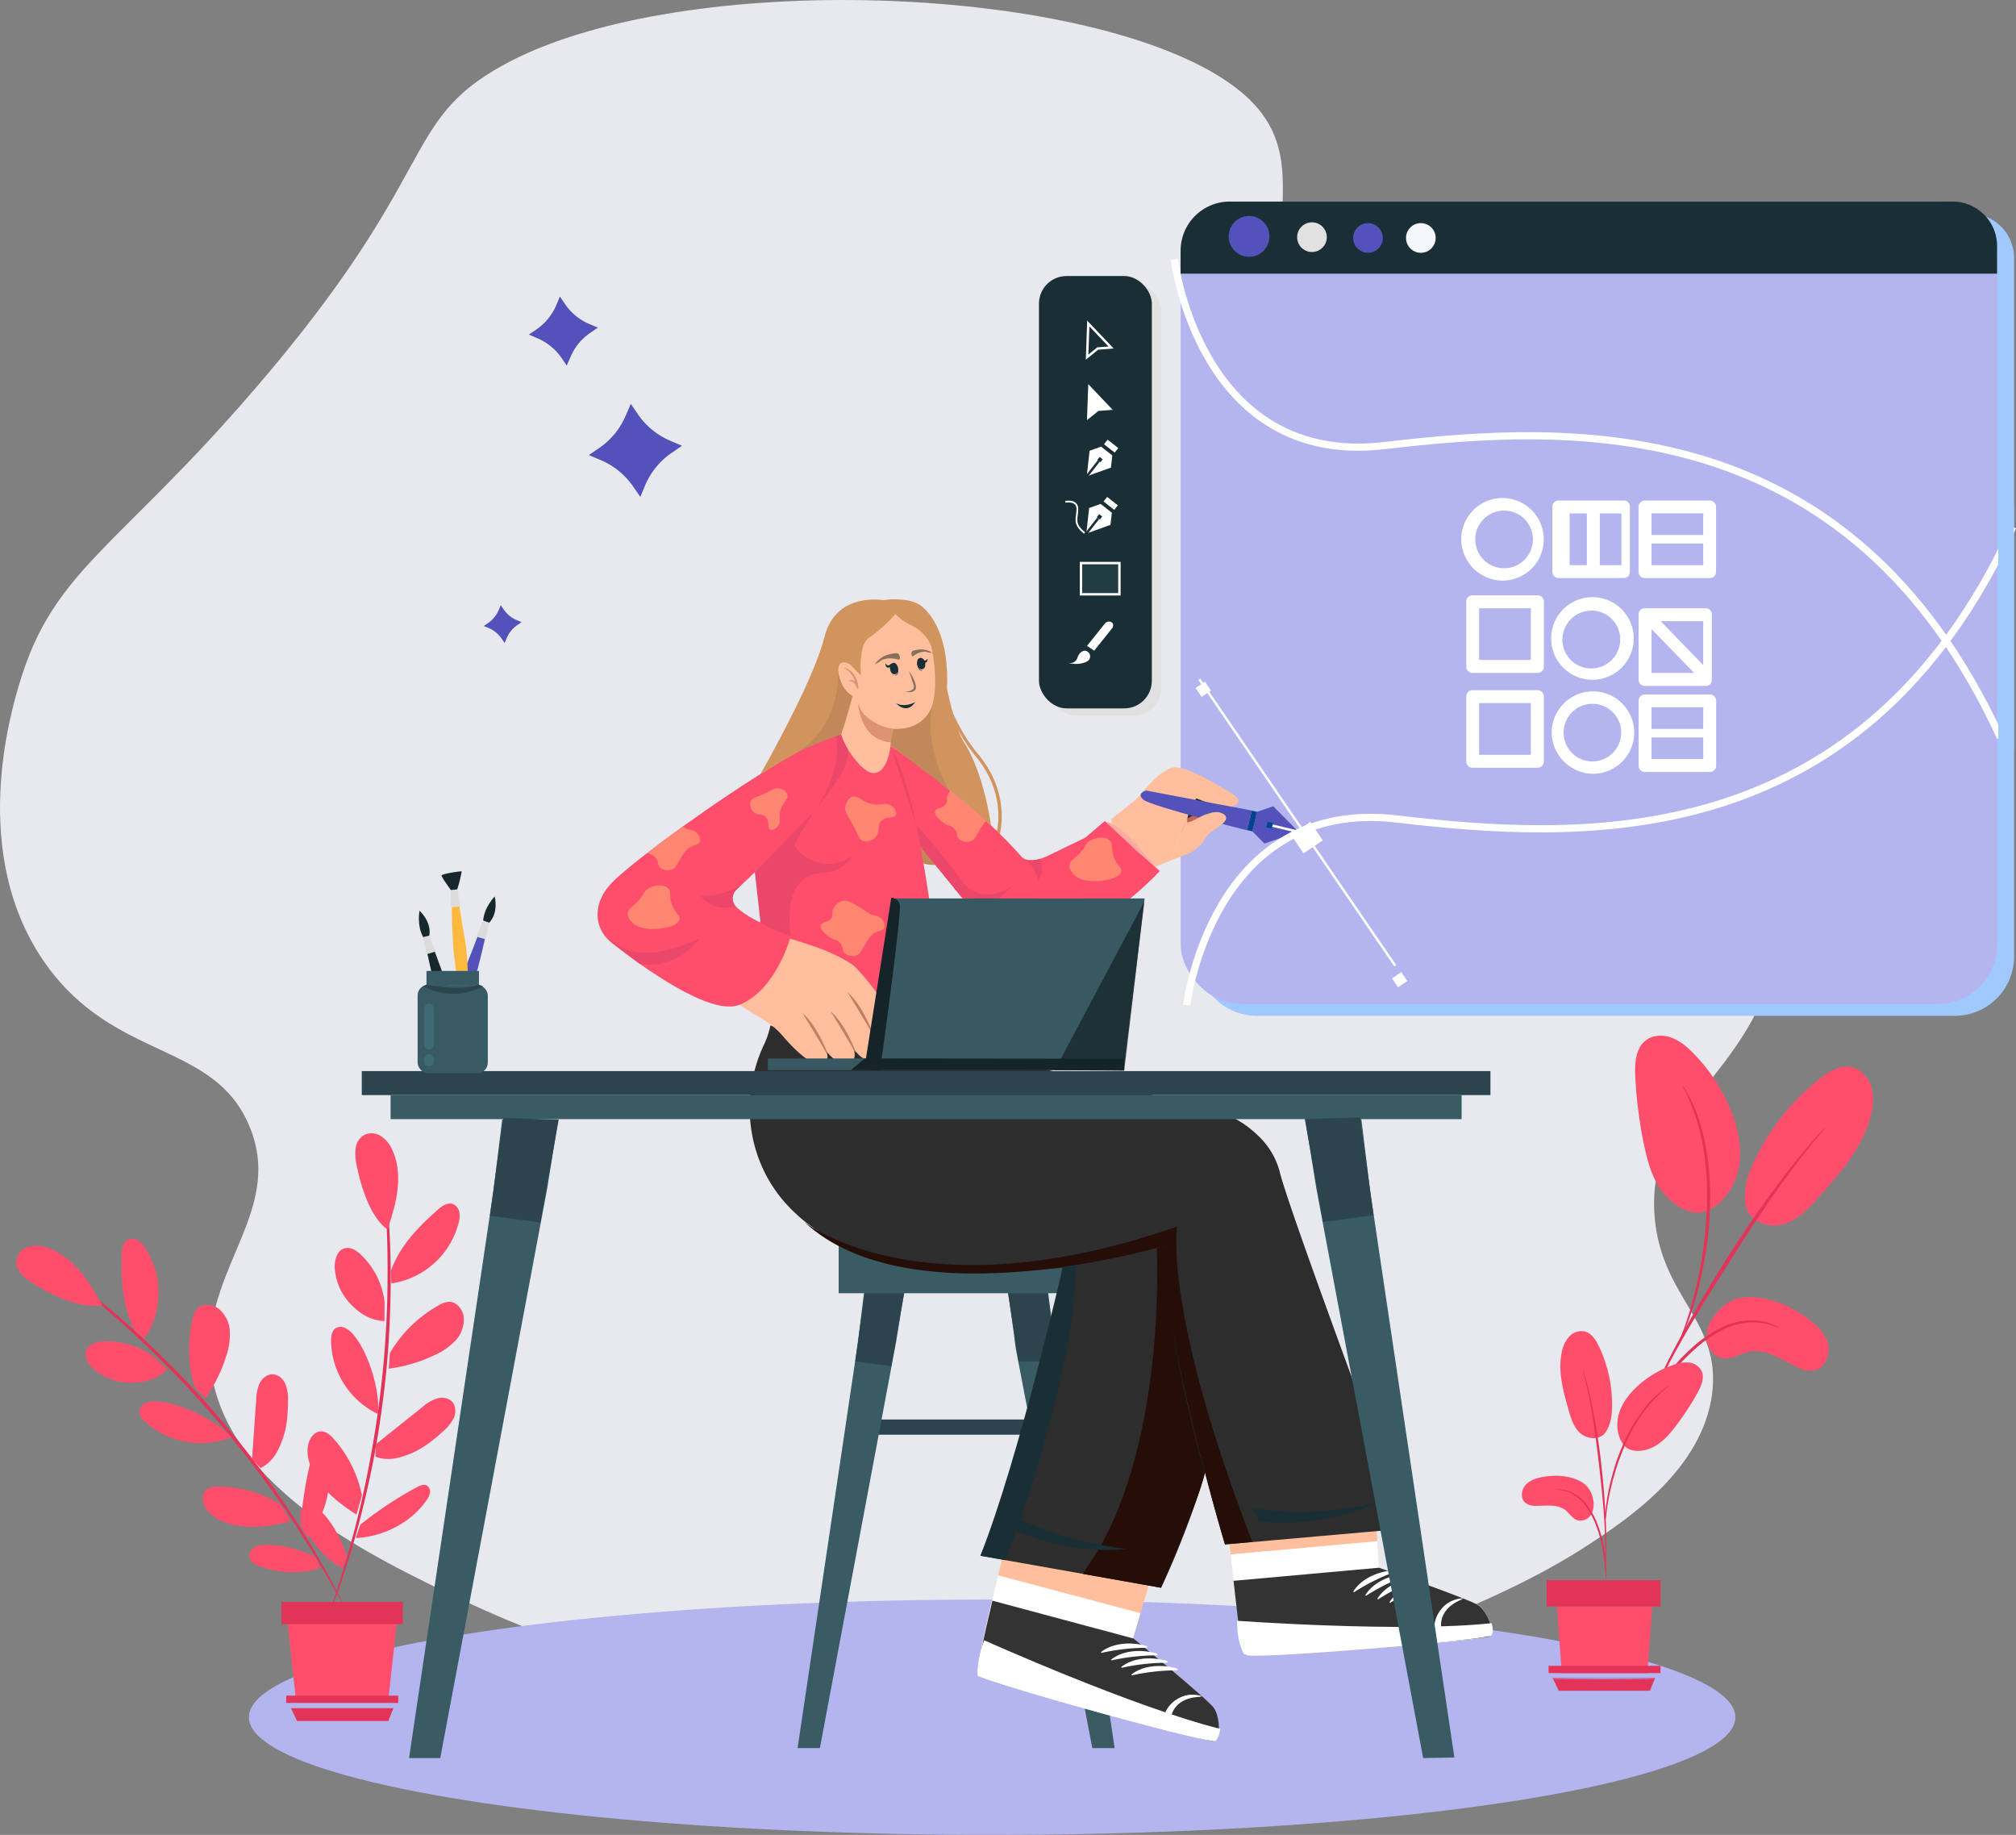 <svg id="Layer_1" data-name="Layer 1" xmlns="http://www.w3.org/2000/svg" viewBox="0 0 839.51 763.92"><rect x="0" y="0" width="839.51" height="763.92" fill="#808080" stroke="none"/><defs><style>.cls-1{fill:#e8e8ef;}.cls-2{fill:#2b444e;}.cls-3{fill:#e1e1e1;}.cls-4{fill:#9fc9ff;}.cls-5{fill:#16282d;}.cls-6{fill:#dcdcdc;}.cls-7{fill:#e23359;}.cls-8{fill:#ff4e6c;}.cls-9{fill:#b4b4ef;}.cls-10,.cls-22,.cls-23,.cls-39{fill:none;}.cls-10,.cls-23,.cls-24,.cls-39{stroke:#fff;}.cls-10,.cls-22,.cls-23,.cls-24,.cls-39{stroke-miterlimit:10;}.cls-11{fill:#fff;}.cls-12{fill:#1a2e36;}.cls-13{fill:#5252ba;}.cls-14{fill:#f4f8fc;}.cls-15{fill:#c26358;}.cls-16{fill:#1a2e35;}.cls-17{fill:#ffbf9d;}.cls-18{fill:#ffaba1;}.cls-19{fill:#00448e;}.cls-19,.cls-37{isolation:isolate;}.cls-20{fill:#203391;}.cls-21{fill:#fa7166;}.cls-22{stroke:#1a2e36;}.cls-23{stroke-width:0.75px;}.cls-24{fill:#223c44;}.cls-25{fill:#385b64;}.cls-26{fill:#333;}.cls-27{fill:#d1945d;}.cls-28{fill:#c18859;}.cls-29{fill:#2d2d2d;}.cls-30{fill:#260e08;}.cls-31{fill:#ea476a;}.cls-32{fill:#dd9373;}.cls-33{fill:#89705d;}.cls-34{fill:#c17e67;}.cls-35{fill:#385962;}.cls-36,.cls-37{fill:#152428;}.cls-37{opacity:0.74;}.cls-38{fill:#91b3fa;}.cls-39{stroke-width:3px;}.cls-40{fill:#ffb93e;}.cls-41{fill:#375a64;}.cls-42{fill:#3d6a75;}.cls-43{fill:#ff8772;}</style></defs><title>illusztraciologouj2</title><path class="cls-1" d="M662.32,642.56c16.5-10.88,46.5-31.23,50.61-62.16,4-30.5-21.23-40-23.93-74.07-3.62-45.94,40-57.24,51.53-110.69,11.61-54-20.15-102-30.36-117.5-32-48.44-64.12-47.6-131.57-98.76C491.72,113.45,570.05,68.7,506,30.74S280.32-11.81,209.71,27c-43.51,23.89-25.45,44.29-104,135.38C48.65,228.58,22.32,237.26,8.22,284.1c-3.64,12.1-21.64,71.83,11,117.5,28.77,40.21,69.9,31.89,84.64,67.26,15.46,36.92-22.88,61.59-15.6,103.88,8.08,47,65.33,74.93,104.89,93.66C376.45,753.17,581.77,695.68,662.32,642.56Z" transform="translate(0.01 0.01)"/><rect class="cls-2" x="354.15" y="590.97" width="86" height="6.33"/><rect class="cls-3" x="436.65" y="117.92" width="47" height="180" rx="11.49"/><path class="cls-4" d="M820.13,88.9h-301a20.46,20.46,0,0,0-20.47,20.47V398.2a24.7,24.7,0,0,0,24.7,24.7H814a24.7,24.7,0,0,0,24.7-24.7h0V107.45A18.51,18.51,0,0,0,820.19,88.9Z" transform="translate(0.01 0.01)"/><path class="cls-5" d="M176.38,390.34s2.51,10.23,4.63,20.94S192.38,444,193.26,444.2s-3.89-23.7-7.23-33.93-7.39-20.37-7.39-20.37Z" transform="translate(0.01 0.01)"/><polygon class="cls-6" points="176.22 390.15 177.62 397.28 181.38 396.15 178.79 389.48 176.22 390.15"/><path class="cls-5" d="M176.21,390.14c-2.71-4.83-1.53-11-1.53-11s5.07,4.43,4.11,10.33Z" transform="translate(0.01 0.01)"/><path class="cls-7" d="M17.47,523.56A10.62,10.62,0,0,0,19,524.84l4.43,3.43c1.95,1.47,4.31,3.27,7,5.46s5.81,4.57,9.1,7.42c6.69,5.54,14.41,12.44,22.71,20.38s17,17.1,25.75,27.08,16.47,20,23.26,29.25,12.48,17.93,17,25.33c2.37,3.65,4.31,7.07,6.09,10s3.26,5.54,4.44,7.67l2.79,4.86a9.86,9.86,0,0,0,1.06,1.65,11.54,11.54,0,0,0-.81-1.79l-2.55-5c-1.06-2.07-2.5-4.81-4.23-7.8s-3.6-6.47-5.92-10.17c-4.46-7.48-10.16-16.17-16.83-25.56S97.7,597.69,89,587.62s-17.6-19.1-25.92-27.09-16.19-14.75-23-20.21c-3.33-2.8-6.5-5.15-9.24-7.27s-5.14-3.87-7.14-5.27l-4.6-3.22A11.2,11.2,0,0,0,17.47,523.56Z" transform="translate(0.01 0.01)"/><path class="cls-7" d="M158.91,480.08a9.54,9.54,0,0,0,.07,2c.12,1.42.28,3.27.48,5.58s.51,5.39.71,8.84.58,7.36.72,11.71c.46,8.68.62,19,.41,30.52s-1,24.1-2.45,37.28-3.53,25.66-5.74,36.93-4.72,21.33-7.06,29.7c-1.08,4.21-2.28,8-3.25,11.27s-1.87,6.16-2.63,8.47-1.26,4-1.68,5.34a9.67,9.67,0,0,0-.5,1.9,10.6,10.6,0,0,0,.77-1.8l1.94-5.26c.85-2.29,1.84-5.1,2.87-8.41s2.31-7,3.46-11.23c2.47-8.36,5-18.43,7.38-29.71s4.37-23.81,5.87-37,2.12-25.89,2.35-37.42-.13-21.9-.73-30.6c-.2-4.35-.62-8.27-.92-11.72s-.64-6.41-1-8.83-.56-4.14-.75-5.56A9.59,9.59,0,0,0,158.91,480.08Z" transform="translate(0.01 0.01)"/><path class="cls-8" d="M63.87,564.67a32.56,32.56,0,0,0-21.07-6.16c-2.55.16-5.41.85-6.64,3.08-1.64,3,.64,6.63,3.28,8.77a23.92,23.92,0,0,0,15.91,5.3c5.7-.23,10.18-1.6,14.31-5.54" transform="translate(0.01 0.01)"/><path class="cls-8" d="M93.17,595.33c-6.79-5.67-19.39-11.65-28.24-11.88a10.53,10.53,0,0,0-4.13.53,4.3,4.3,0,0,0-2.72,3c-.38,2,1.09,3.79,2.57,5.14a34.49,34.49,0,0,0,35.75,6.22" transform="translate(0.01 0.01)"/><path class="cls-8" d="M116.64,626.16a50,50,0,0,0-25.19-7.31c-2.07,0-4.37.15-5.82,1.63-2.2,2.25-1.16,6.15.88,8.55,4.19,4.94,11.2,6.31,17.67,6.64,7,.36,16.81-2.4,16.81-2.4" transform="translate(0.01 0.01)"/><path class="cls-8" d="M131.13,648c-6.45-2.9-13.4-5-20.47-4.87a10,10,0,0,0-4.48.89,4.25,4.25,0,0,0-2.44,3.63c.05,2.47,2.73,4,5.09,4.71,8.15,2.58,16.43,3,24.57.4" transform="translate(0.01 0.01)"/><path class="cls-8" d="M125.19,635a155.18,155.18,0,0,1,4.5-28c.37-1.43,1-3.07,2.37-3.51a3,3,0,0,1,3,1.13,7.69,7.69,0,0,1,1.3,3.14c2.52,11.07-1.07,23.68-8.43,32.33" transform="translate(0.01 0.01)"/><path class="cls-8" d="M104.94,607.45q.86-12.26,1.73-24.53a18.7,18.7,0,0,1,1.35-6.85c1-2.11,3-3.9,5.39-3.91s4.38,1.77,5.37,3.89a16.57,16.57,0,0,1,1.13,6.86c0,5.56-.38,11.21-2.3,16.42s-4.12,9.3-9.08,11.82" transform="translate(0.01 0.01)"/><path class="cls-8" d="M81,577.38a54.39,54.39,0,0,1-.82-28.31,9,9,0,0,1,2-4.31c2.2-2.3,6.17-1.92,8.74,0A12.88,12.88,0,0,1,95.68,554a27.32,27.32,0,0,1-1.5,10.57,62.81,62.81,0,0,1-8.74,17.67" transform="translate(0.01 0.01)"/><path class="cls-8" d="M56.14,554c-5.14-9.87-5.77-20.67-5.5-31.8.06-2.34.5-5.1,2.6-6.15a4.45,4.45,0,0,1,4.27.39,10.72,10.72,0,0,1,3.05,3.24,34.06,34.06,0,0,1-.44,37.6" transform="translate(0.01 0.01)"/><path class="cls-8" d="M42.54,543.26c-2.83-4.94-5.68-9.91-9.39-14.23s-8.35-8-13.79-9.69a13.22,13.22,0,0,0-7.24-.41A7.18,7.18,0,0,0,7,523.7a7.56,7.56,0,0,0,1.59,6.37,19,19,0,0,0,5.21,4.31C23,540.14,35,545.16,42.54,543.26" transform="translate(0.01 0.01)"/><path class="cls-8" d="M160.14,542.06a32.47,32.47,0,0,0-9.75-19.61c-1.84-1.77-4.29-3.41-6.77-2.8-3.3.81-4.44,5-4.23,8.36a24,24,0,0,0,6.93,15.24c4,4,8.08,6.4,13.78,6.76" transform="translate(0.01 0.01)"/><path class="cls-8" d="M157.47,584.39c-.43-8.84-4.58-22.16-10.41-28.81a10.46,10.46,0,0,0-3.2-2.68,4.23,4.23,0,0,0-4,0c-1.7,1.06-2,3.37-2,5.37a34.48,34.48,0,0,0,19.66,30.5" transform="translate(0.01 0.01)"/><path class="cls-8" d="M150.71,622.54A50,50,0,0,0,139,599.07c-1.38-1.55-3.07-3.11-5.15-3.17-3.14-.1-5.3,3.31-5.69,6.43-.79,6.43,3,12.52,7.1,17.5,4.47,5.36,13.16,10.73,13.16,10.73" transform="translate(0.01 0.01)"/><path class="cls-8" d="M144.45,648c-2.23-6.71-5.4-13.24-10.29-18.35a10,10,0,0,0-3.69-2.69,4.22,4.22,0,0,0-4.32.67c-1.79,1.71-1.07,4.69,0,6.93,3.63,7.74,8.92,14.14,16.36,18.33" transform="translate(0.01 0.01)"/><path class="cls-8" d="M150,634.79a153.63,153.63,0,0,1,23.63-15.66c1.3-.7,2.9-1.38,4.18-.64a3,3,0,0,1,1.23,3,7.7,7.7,0,0,1-1.43,3.08c-6.43,9.36-18.14,15.27-29.48,15.73" transform="translate(0.01 0.01)"/><path class="cls-8" d="M156.51,601.27l19.22-15.36a18.92,18.92,0,0,1,6-3.65c2.23-.69,4.93-.41,6.52,1.31s1.67,4.43.79,6.59a16.46,16.46,0,0,1-4.28,5.48c-4.05,3.8-8.5,7.31-13.63,9.44s-9.63,3.27-14.84,1.34" transform="translate(0.01 0.01)"/><path class="cls-8" d="M162.38,563.23a54.29,54.29,0,0,1,20.25-19.78,9.15,9.15,0,0,1,4.5-1.48c3.19.06,5.59,3.24,6,6.4a12.88,12.88,0,0,1-3.54,9.8,27.23,27.23,0,0,1-8.79,6.06,62.56,62.56,0,0,1-18.92,5.56" transform="translate(0.01 0.01)"/><path class="cls-8" d="M162.73,529.16c3.77-10.47,11.29-18.25,19.65-25.6,1.76-1.55,4.09-3.09,6.28-2.27a4.53,4.53,0,0,1,2.61,3.42,10.41,10.41,0,0,1-.31,4.44,34.06,34.06,0,0,1-28,25.16" transform="translate(0.01 0.01)"/><path class="cls-8" d="M161.42,511.87c1.72-5.43,3.44-10.9,4.1-16.55s.23-11.57-2.23-16.71a13.15,13.15,0,0,0-4.6-5.6,7.2,7.2,0,0,0-7-.54,7.53,7.53,0,0,0-3.6,5.49,19.21,19.21,0,0,0,.36,6.76c2,10.64,6.47,22.91,13,27.15" transform="translate(0.01 0.01)"/><path class="cls-8" d="M727.74,540c8.78-.2,17.27,3.35,24.43,8.43,3.85,2.73,7.6,6.11,8.92,10.63s-.84,10.33-5.43,11.44c-2.73.66-5.56-.42-8.07-1.68-6.06-3-12.3-7.41-19-6.11-3.8.74-7.34,3.32-11.16,2.73s-6.48-4.28-6.77-8.06,1.43-7.47,3.84-10.38A16.8,16.8,0,0,1,727.74,540Z" transform="translate(0.01 0.01)"/><path class="cls-8" d="M726.78,501.17c1.31,8.21,10.63,10.25,16.32,8.39s10-6.48,14-10.93c9.15-10.15,18.61-20.87,21.94-34.12,1-4,1.4-8.21.17-12.11s-4.34-7.37-8.35-8.16c-4.74-.94-9.36,1.9-13.16,4.9A96,96,0,0,0,731.13,482c-2.93,6-5.28,12.56-4.31,19.13" transform="translate(0.01 0.01)"/><path class="cls-8" d="M710.72,504.22c7.35-3.26,12.16-10.89,13.46-18.82s-.51-16.11-3.57-23.54a73.06,73.06,0,0,0-15.5-23.41c-2.61-2.64-5.5-5.13-9-6.43s-7.64-1.23-10.63,1c-4.41,3.26-4.8,9.62-4.53,15.1a185,185,0,0,0,3.69,28.72c1.6,7.61,3.85,15.44,9.16,21.12s12.24,8.68,17.9,5.84" transform="translate(0.01 0.01)"/><path class="cls-7" d="M681.48,593.45a14.54,14.54,0,0,0,1.75-2.59l4.44-7.24a121.87,121.87,0,0,1,7.13-10.31,95.36,95.36,0,0,1,10.46-11.18,53.75,53.75,0,0,1,12.51-8.68,27.8,27.8,0,0,1,11.93-2.92,26.42,26.42,0,0,1,8.23,1.25,15.1,15.1,0,0,0,3,1,14.74,14.74,0,0,0-2.8-1.42,24.19,24.19,0,0,0-8.4-1.69,27.9,27.9,0,0,0-12.41,2.78,52.92,52.92,0,0,0-12.87,8.75,89.58,89.58,0,0,0-10.53,11.41,103.26,103.26,0,0,0-7,10.56c-1.81,3.11-3.17,5.68-4.1,7.46A15.49,15.49,0,0,0,681.48,593.45Z" transform="translate(0.01 0.01)"/><path class="cls-7" d="M684.85,587.85a6.71,6.71,0,0,0,.71-1.25l1.79-3.7c1.55-3.21,3.81-7.85,6.77-13.5,5.86-11.31,12.86-23.16,23.23-39.62,9.76-15.47,21.45-33.31,30-44.43,1.92-2.55,3.7-4.81,5.3-6.78s2.93-3.69,4.1-5l2.61-3.17a5.62,5.62,0,0,0,.84-1.16,5.91,5.91,0,0,0-1,1l-2.8,3c-1.22,1.3-2.64,3-4.27,4.91s-3.5,4.15-5.46,6.67A462.85,462.85,0,0,0,718,525.64c-10.39,16.49-19,31.93-24.64,43.38-2.87,5.71-5,10.42-6.43,13.7l-1.57,3.73A6.41,6.41,0,0,0,684.85,587.85Z" transform="translate(0.01 0.01)"/><path class="cls-7" d="M699.83,557.3a28.75,28.75,0,0,0,1.85-3.88,115.91,115.91,0,0,0,3.91-11,155.19,155.19,0,0,0,4-16.89A140.22,140.22,0,0,0,712,504.4c.82-15.1-1.37-28.84-4.52-38.23a53.45,53.45,0,0,0-2.41-6.23c-.4-.9-.72-1.76-1.11-2.51l-1.13-2a25.43,25.43,0,0,0-2.24-3.66c-.3.16,3.11,5.31,6,14.68s4.91,22.93,4.1,37.91a159.2,159.2,0,0,1-2.29,21c-1.06,6.41-2.46,12.1-3.73,16.85s-2.58,8.5-3.5,11.09A26.84,26.84,0,0,0,699.83,557.3Z" transform="translate(0.01 0.01)"/><rect class="cls-9" x="491.65" y="83.92" width="340" height="334" rx="24.7"/><line class="cls-10" x1="499.42" y1="282.81" x2="581.03" y2="402.09"/><rect class="cls-11" x="497.7" y="281.05" width="4.68" height="4.5" transform="matrix(0.83, -0.56, 0.56, 0.83, -72.62, 331.86)"/><rect class="cls-11" x="579.66" y="400.99" width="4.68" height="4.5" transform="matrix(0.83, -0.56, 0.56, 0.83, -126.03, 399.1)"/><rect class="cls-11" x="538.47" y="339.93" width="9.65" height="9.28" transform="matrix(0.83, -0.56, 0.56, 0.83, -99.66, 366.99)"/><path class="cls-12" d="M512.11,83.91h301a18.51,18.51,0,0,1,18.51,18.51h0v11.49h-340v-9.53a20.46,20.46,0,0,1,20.47-20.47Z" transform="translate(0.01 0.01)"/><circle class="cls-13" cx="520.15" cy="98.42" r="8.5"/><circle class="cls-3" cx="546.34" cy="98.74" r="6.18"/><circle class="cls-14" cx="591.67" cy="99.07" r="6.18"/><circle class="cls-13" cx="569.67" cy="99.07" r="6.18"/><path class="cls-15" d="M475.56,340.63s17-3.59,17.94-3.47.78,1.39.72,2.39a8.55,8.55,0,0,1-.66,1.7c-1.15,2.62-3.09,7.3.43,8.15,4.63,1.11,9-9.39,9.43-11.14a5.6,5.6,0,0,0-.27-2.37c-.77-2.77-2.93-6.75-6.3-7.63-4.62-1.21-9.77-.3-14.3.18Z" transform="translate(0.01 0.01)"/><path class="cls-16" d="M475.56,340.63s17-3.59,17.94-3.47.78,1.39.72,2.39a8.55,8.55,0,0,1-.66,1.7c3.42-1.89,7.19-4,9.59-5.36-.77-2.77-2.93-6.75-6.3-7.63-4.62-1.21-9.77-.3-14.3.18Z" transform="translate(0.01 0.01)"/><path class="cls-17" d="M472.56,364.5c.87-.53,9-3.85,15.14-6.35,1.42-4.92,5.39-14.38,6.43-16.89.68-3,3.84-9,4.12-8.88.52.22,2.36,1,4.66,1.75,3,1,6.9,2,9.61,1.66a3.45,3.45,0,0,0,3.07-1.87c.87-2.05-3.54-4.13-8.54-7.06-6.81-4-15.4-8.53-19.4-7.11-5.92,2.09-11.46,9.77-13.37,11.86s-11.34,9.2-11.34,9.2C461,356,471.39,365.2,472.56,364.5Z" transform="translate(0.01 0.01)"/><path class="cls-18" d="M393.72,363.87c8.17,7.06,40.56,27.9,50.23,24.4,15.18-5.48,29.45-17.49,37.44-23.84,2.54-2-17.74-26.05-22.17-21.61C453.5,348.55,441,358,437.14,359.67c-2.66,1.16-23.8-4.47-38.52-8.28C386.32,348.21,383.32,354.93,393.72,363.87Z" transform="translate(0.01 0.01)"/><path class="cls-8" d="M433.25,357.54s3.7,4.33,12.07-3.17l14.73-12.55,22.7,21.2L446,372.94Z" transform="translate(0.01 0.01)"/><path class="cls-8" d="M416.72,382.08s24.06,24.7,66.22-19.46l-8.08-7Z" transform="translate(0.01 0.01)"/><polygon class="cls-13" points="540.8 346.34 526.52 351.18 521.5 346.09 523.42 337.97 530.22 335.68 540.8 346.34"/><rect class="cls-19" x="517.2" y="340.64" width="8.34" height="2.28" transform="translate(68.3 769.99) rotate(-76.63)"/><rect class="cls-19" x="527.61" y="342.4" width="2.28" height="2.28" transform="translate(72.26 778.53) rotate(-76.63)"/><path class="cls-13" d="M521.32,337.45l-44.09-8.35s-4.26,1.12-1.08,3.83,43.26,12.76,43.26,12.76" transform="translate(0.01 0.01)"/><path class="cls-17" d="M487.7,358.15c2.1-.85,4-1.58,5.26-2a16.12,16.12,0,0,0,9.21-7.61c1.89-3.13,12.22-6.93,6.94-9.83s-14,5.37-15,4.08a2.1,2.1,0,0,1,0-1.48C493.09,343.77,489.12,353.23,487.7,358.15Z" transform="translate(0.01 0.01)"/><path class="cls-17" d="M494.71,339.39c.07-.12.14-.07.1.09-.15.48-.78,2.64-.31,2.84.83.36,5.5-2.49,7.67-3.35.12,0,.19.11.08.15a34.46,34.46,0,0,0-3.16,1.72c-1,.56-3.87,2.48-4.91,2C493.49,342.57,494.45,339.88,494.71,339.39Z" transform="translate(0.01 0.01)"/><line class="cls-10" x1="529.87" y1="343.73" x2="541.38" y2="346.47"/><ellipse class="cls-9" cx="413.15" cy="714.92" rx="309.5" ry="49"/><path class="cls-20" d="M615.93,508.2" transform="translate(0.01 0.01)"/><polygon class="cls-21" points="485.64 638.92 485.64 641.85 485.63 638.92 485.64 638.92"/><rect class="cls-12" x="432.65" y="114.92" width="47" height="180" rx="11.49"/><polygon class="cls-11" points="453.18 159.92 452.64 174.92 457.43 171.07 463.36 170.63 453.18 159.92"/><polygon class="cls-10" points="453.19 134.68 452.69 148.68 457.15 145.09 462.69 144.68 453.19 134.68"/><polygon class="cls-11" points="452.54 198.29 462.63 194.67 463.19 189.61 458.51 185.94 453.73 187.67 452.54 198.29"/><rect class="cls-12" x="457.24" y="190.54" width="1.62" height="1.62" transform="translate(24.54 433.22) rotate(-51.83)"/><line class="cls-22" x1="457.49" y1="192" x2="452.28" y2="198.62"/><rect class="cls-11" x="461.5" y="182.91" width="2.42" height="5.65" transform="translate(30.74 434.73) rotate(-51.83)"/><polygon class="cls-11" points="452.36 222.13 462.44 218.51 463 213.44 458.32 209.78 453.54 211.5 452.36 222.13"/><rect class="cls-12" x="457.05" y="214.37" width="1.62" height="1.62" transform="translate(5.74 442.17) rotate(-51.83)"/><line class="cls-22" x1="457.3" y1="215.83" x2="452.1" y2="222.45"/><rect class="cls-11" x="461.31" y="206.74" width="2.42" height="5.65" transform="translate(11.93 443.69) rotate(-51.83)"/><path class="cls-23" d="M443.64,208.9s5-1,5,3-2,6,3,10" transform="translate(0.01 0.01)"/><rect class="cls-24" x="450.15" y="234.42" width="16" height="13"/><path class="cls-11" d="M452.64,268.9l7.4-9.25a2.27,2.27,0,0,1,2.1-.87,1.64,1.64,0,0,1,1.19.76,1.81,1.81,0,0,1-.22,2l-7.47,9.33-3-2" transform="translate(0.01 0.01)"/><path class="cls-11" d="M451.64,270.9s-2,0-3,3a3.1,3.1,0,0,1-3.88,2l-.12,0s4.33,1.45,8.08-.57a2.36,2.36,0,0,0-1-4.43Z" transform="translate(0.01 0.01)"/><polygon class="cls-25" points="376.44 538.22 373.14 558.78 341.42 727.78 332.14 727.78 357.14 559.78 359.8 538.22 376.44 538.22"/><path class="cls-25" d="M464.14,727.76h-9.28L423.13,562.19c-.44-2.3-.69-5.1-1-7.43l-2.3-16.55h16.64l2.66,20.55Z" transform="translate(0.01 0.01)"/><polygon class="cls-2" points="356.14 566.78 371.14 568.78 376.56 538.22 360.14 537.78 356.14 566.78"/><polygon class="cls-2" points="440.14 566.78 424.14 566.78 419.75 538.22 436.14 537.78 440.14 566.78"/><rect class="cls-25" x="349.24" y="517.3" width="101.84" height="21.1"/><path class="cls-17" d="M619.94,681.37c-3.19,1.38-97.13,9.56-100.91,7.61-1.44-.73-3.43-14.35-5.37-30.86-.41-3.57-.82-7.26-1.22-11-2.6-24.31-4.79-50.17-4.79-50.17l62.83-5.65,3.06,50.32.68,11s37.37,13,41.28,15.54S623.12,680,619.94,681.37Z" transform="translate(0.01 0.01)"/><path class="cls-11" d="M619.94,681.37c-3.19,1.38-97.13,9.56-100.91,7.61-1.75-.9-4.32-20.81-6.59-41.86l61.1-5.5.68,11s37.37,13,41.28,15.54S623.12,680,619.94,681.37Z" transform="translate(0.01 0.01)"/><path class="cls-26" d="M619.94,681.37c-3.19,1.38-98,8.34-101.8,6.39-1.44-.73-2.54-13.13-4.48-29.64l60.56-5.45s37.37,13,41.28,15.54S623.12,680,619.94,681.37Z" transform="translate(0.01 0.01)"/><path class="cls-16" d="M618.26,677.73c-15.78,1-79.34,6.44-94.86,8.61-.13,0-.12.11,0,.1,15.66-.63,79.17-6.61,94.88-8.45C618.62,678,618.6,677.71,618.26,677.73Z" transform="translate(0.01 0.01)"/><path class="cls-11" d="M609.17,665.36a12.67,12.67,0,0,0-9.09,4.66,12.36,12.36,0,0,0-2.79,8.72c0,.09.19.08.19,0a14.71,14.71,0,0,1,11.7-13.17.11.11,0,0,0,0-.21Z" transform="translate(0.01 0.01)"/><path class="cls-11" d="M580.46,653.7c-6.31.46-13.42,3.32-16.89,8.82-.13.21.17.4.35.29a88,88,0,0,1,16.72-8.36.41.41,0,0,0,.16-.54A.39.39,0,0,0,580.46,653.7Z" transform="translate(0.01 0.01)"/><path class="cls-11" d="M585.49,655.18c-6.31.46-13.42,3.32-16.89,8.81-.13.22.17.41.35.29a87.86,87.86,0,0,1,16.72-8.34.39.39,0,0,0-.18-.76Z" transform="translate(0.01 0.01)"/><path class="cls-11" d="M590.52,656.65c-6.31.46-13.42,3.32-16.89,8.82-.13.21.17.4.35.29a86.87,86.87,0,0,1,16.72-8.31.41.41,0,1,0-.18-.8Z" transform="translate(0.01 0.01)"/><path class="cls-11" d="M595.56,658.12c-6.32.46-13.43,3.32-16.9,8.82-.13.21.17.4.35.29a87.86,87.86,0,0,1,16.72-8.34.41.41,0,0,0,.22-.52A.39.39,0,0,0,595.56,658.12Z" transform="translate(0.01 0.01)"/><path class="cls-17" d="M504.88,724.83c-3.47.21-94.53-24.28-97.42-27.4-1.1-1.18,1.7-14.66,5.53-30.84.83-3.49,1.71-7.09,2.62-10.75,5.88-23.73,12.68-48.78,12.68-48.78l61,16.2-14.36,48.33-3.14,10.62s30.68,25,33.47,28.74S508.32,724.62,504.88,724.83Z" transform="translate(0.01 0.01)"/><path class="cls-11" d="M504.88,724.83c-3.47.21-94.53-24.28-97.42-27.4-1.33-1.45,3.07-21,8.15-41.59l59.28,15.75-3.14,10.62s30.68,25,33.47,28.74S508.32,724.62,504.88,724.83Z" transform="translate(0.01 0.01)"/><path class="cls-27" d="M368.08,249.9s-20-3.81-24.74,15.22-26.65,57.1-26.65,57.1l23.79-19" transform="translate(0.01 0.01)"/><path class="cls-27" d="M365.23,250.85s12.37-3.81,19,1.9,12.66,19.48,9.18,43.05" transform="translate(0.01 0.01)"/><path class="cls-27" d="M387,264.72s4.83,30.85,20.06,48.94,8.68,35.8,8.68,35.8l-1.15-1.16s5.79-16.56-8.48-33.69-18.32-44.3-18.32-44.3" transform="translate(0.01 0.01)"/><path class="cls-28" d="M384.26,359.33s9.51,4.76,24.74-9.51-35.06-13-35.06-13Z" transform="translate(0.01 0.01)"/><polygon class="cls-27" points="348.11 270.85 334.77 314.62 394.74 326.99 395.69 304.15 392.82 285.12 388.06 261.33 377.61 255.62 370.94 252.76 349.06 265.14 348.11 270.85"/><path class="cls-29" d="M317.92,435.36c-10.8,23.42-6.18,51.19,12.52,69,.54.52,1.1,1,1.67,1.57,34.26,31.4,110.39,21.89,110.39,21.89s-2.81,20.93-4.71,37.11-29.47,82.75-29.47,82.75L483.5,661s39-79.94,22.84-121.82-102.77-65.66-102.77-65.66,3.8-20.93-4.76-37.11c0,0-29.5,9.51-78-9.52A35.1,35.1,0,0,1,317.92,435.36Z" transform="translate(0.01 0.01)"/><path class="cls-29" d="M398.77,436.45,503,461.4a44.26,44.26,0,0,1,21,11.5,31.66,31.66,0,0,1,8.9,14.94c3.81,16.17,53.29,148.45,53.29,148.45L510.1,643s-23.79-77.08-20.94-119l-85.64-50.44S387.32,451.64,398.77,436.45Z" transform="translate(0.01 0.01)"/><path class="cls-30" d="M510.11,642.92s-29.5-98-23.79-124.66c0,0-106.62,32.35-151.35-9.52,0,0,48.53,39,155.16,1.91,0,0-5.8,35.12,31.36,131.28Z" transform="translate(0.01 0.01)"/><path class="cls-16" d="M519.63,668.62" transform="translate(0.01 0.01)"/><path class="cls-16" d="M521.53,627.7s20.94,4.76,51.39-1.91c0,0-20,10.47-48.54,7.62Z" transform="translate(0.01 0.01)"/><path class="cls-16" d="M540.56,663.86" transform="translate(0.01 0.01)"/><path class="cls-16" d="M442.5,527.78s-18.08,79-34.25,119.9l10.54,1.86s28.37-72.68,29.37-122.92Z" transform="translate(0.01 0.01)"/><path class="cls-30" d="M481.68,519.56s4.6,86.25-29.66,133.83l-1,1.87,32.4,5.75s15.73-35.85,18.33-47.9c0,0-18.33-62.5-15.48-94.85Z" transform="translate(0.01 0.01)"/><path class="cls-16" d="M419.77,629.83s18.24,11.33,49.2,15c0,0-22.31,3.38-48.37-8.63Z" transform="translate(0.01 0.01)"/><path class="cls-18" d="M380.48,317.06c29,22.37,55.35,48,58.45,63,2,9.46-5.3,24.68-10.6,33.66-2.58,4.38-43.5-21.83-39.13-25.05,10.81-8,13-11.57,12.33-13.69-.39-1.35-29.9-38-37.25-53.48C354,300,367.8,307.27,380.48,317.06Z" transform="translate(0.01 0.01)"/><path class="cls-8" d="M314.79,407.87c5.71-1.91,75.82,13.34,76.76,12.45,1.31-1.24-7.27-88.43-20.69-110-3.35-5.39-19.14-9.4-26.22-2.07C317.32,336.59,313.67,408.24,314.79,407.87Z" transform="translate(0.01 0.01)"/><path class="cls-18" d="M364.69,429c3.75,3.09,10.6-6.81,10.6-6.81a9,9,0,0,0,1.48,5.93c2.2,3,7.82.81,7.82.81a11,11,0,0,0,2.56,6c2.39,2.63,8.38,1.27,8.38,1.27a9.65,9.65,0,0,0,5.56,3.85c6.1,1.3,12.71-5.55,17-9.86s12.26-20.51,14.1-23.44l-27.47-27.52S380.18,393.18,375.9,399C372.32,403.83,359,424.31,364.69,429Z" transform="translate(0.01 0.01)"/><path class="cls-16" d="M375.24,422.07c2.59-6.09,6.63-11.56,10.59-16.78a.11.11,0,1,1,.18.13c-4,5.16-6.71,11.5-10.49,16.81a.16.16,0,1,1-.28-.16Z" transform="translate(0.01 0.01)"/><path class="cls-16" d="M384.32,428.52a17.07,17.07,0,0,1,2.66-3.65q1.53-1.83,3.14-3.62,3.21-3.58,6.59-7c.1-.1.28,0,.18.14-2.13,2.38-4.22,4.79-6.24,7.26l-3,3.72a19.87,19.87,0,0,1-3,3.41.22.22,0,0,1-.31-.1A.22.22,0,0,1,384.32,428.52Z" transform="translate(0.01 0.01)"/><path class="cls-16" d="M395.61,436.12a12,12,0,0,1,2.57-3.15l3-3.22c2-2.15,3.93-4.31,5.83-6.53a.11.11,0,1,1,.18.14c-1.91,2.27-3.79,4.56-5.73,6.81-.94,1.1-1.9,2.2-2.86,3.3a11.33,11.33,0,0,1-2.85,2.76C395.65,436.26,395.59,436.18,395.61,436.12Z" transform="translate(0.01 0.01)"/><path class="cls-18" d="M338.94,310.59c-44.72,22.51-86.18,57.44-85.25,71,1,14.37,29.66,29.3,53.13,36.77,4.81,1.53,22.32-26.47,17.58-29-3.7-2-20.65-10.3-22.34-13.13-1.18-2,33.57-36,46.27-54.73C361.61,301.89,350.91,304.57,338.94,310.59Z" transform="translate(0.01 0.01)"/><path class="cls-17" d="M314.45,386.45s14.76,4.21,24.28,7.43c5.31,1.79,14.14,5.68,17.44,8.78,4.93,4.64,22.61,27.19,17.24,31.6-4.87,4-9.59-4.57-9.59-4.57s6,8.86,0,11.33-11.16-9.24-11.16-9.24,7.06,9,.36,11c-5.82,1.76-13.12-11.12-13.12-11.12s8.45,8.59,2.66,11c-4.39,1.81-12.09-6.1-16.47-11.22a33.94,33.94,0,0,0-8.44-7.08c-10.23-6.08-18.14-11.61-23.68-17.15C292.72,405.91,314.45,386.45,314.45,386.45Z" transform="translate(0.01 0.01)"/><path class="cls-8" d="M329.32,389.47s-5.6,22.26-21.28,28.81c-12.21,5.1-41.39-16.4-53.2-25.64-7.26-5.68-7.82-14.95-2.38-22.39.4-.55.84-1.11,1.32-1.67,2.3-2.68,8.07-7.57,15.75-13.5,4.38-3.38,9.38-7.09,14.71-10.93,24.45-17.57,55.85-37.64,66.24-39.21,0,0,2.85-1.08,2.85,8.57,0,13.82-48.12,58.28-48.12,58.28S298,377.79,329.32,389.47Z" transform="translate(0.01 0.01)"/><path class="cls-8" d="M437.53,375.72,401.64,375l-19.49-23.93s-4.62-24.25-11-40.32c.39.26,11.55,7.78,24.69,18.35,4.83,3.9,9.93,8.2,14.87,12.71C422.82,352.89,433.94,365.24,437.53,375.72Z" transform="translate(0.01 0.01)"/><path class="cls-31" d="M308.83,368.45s-10.69,6-17.36,4.08a13.31,13.31,0,0,0,14.85,4.73S302.39,372.92,308.83,368.45Z" transform="translate(0.01 0.01)"/><path class="cls-31" d="M314.74,362.77s17.69-10.69,23.4-24Z" transform="translate(0.01 0.01)"/><path class="cls-31" d="M351.43,304s5.61,8.9-2.91,21.11-9.87,12.35-8.71,11.35,12-18.37,7.81-30.53l3.81-1.9" transform="translate(0.01 0.01)"/><path class="cls-31" d="M338.14,338.76s-21.92,30.89-8.6,50.88c0,0-8.85-2.46-12.85-5.56L314.32,363Z" transform="translate(0.01 0.01)"/><path class="cls-31" d="M258.05,393.81c3.2,2.3,12.7,6.4,33.42-3.22,0,0-9.14,13.33-25.22,10.62l-13.32-10.47.78.39A30.7,30.7,0,0,1,258.05,393.81Z" transform="translate(0.01 0.01)"/><path class="cls-31" d="M401.39,367.9s7.14,9.37,20.46.8l-7.27,6.58-12.72.08Z" transform="translate(0.01 0.01)"/><path class="cls-31" d="M371.16,311.45c7.37,12.24,12.16,41,12.16,41s13.79,17.13,14.74,18.08,6.26,2,6.26,2c-5.16-9.45-22.85-29.33-22.85-29.33" transform="translate(0.01 0.01)"/><path class="cls-5" d="M380.63,333.45" transform="translate(0.01 0.01)"/><path class="cls-31" d="M331.92,353.62s9.51,11.42,22.84,2.86c0,0-6.57,13.06-26.65-1l-1.9-.95,4.67-7.1S330,351.72,331.92,353.62Z" transform="translate(0.01 0.01)"/><path class="cls-31" d="M326.87,358.65s18.37,12.1,27.89-2.17c0,0-9.62,12.28-26.65-1.9Z" transform="translate(0.01 0.01)"/><path class="cls-17" d="M363.18,321.78c-3.93-.5-10.78-9.21-12.88-15.91-.14-.46,1.37-4.7,3-9.94.95-3.18,1.94-6.74,2.6-10.06l19.8,9.22a54.1,54.1,0,0,0-4.6,12.36,7.19,7.19,0,0,0-.13,1.39v.23C370.85,311.72,369.32,322.57,363.18,321.78Z" transform="translate(0.01 0.01)"/><path class="cls-32" d="M371,308.82a1,1,0,0,0,0,.24,14.69,14.69,0,0,1-2.18-.32c-12-2.69-12-18.13-11.8-22.33l18.68,8.68a54.49,54.49,0,0,0-4.57,12.36A10.42,10.42,0,0,0,371,308.82Z" transform="translate(0.01 0.01)"/><path class="cls-17" d="M354.11,263.54c-2.5,7.46.88,29.29,6.1,34.28,7.56,7.24,20.24,8.25,26.46-.91,6-8.87,1.12-37.25-4.74-41.82C373.32,248.37,357.8,252.52,354.11,263.54Z" transform="translate(0.01 0.01)"/><path class="cls-16" d="M373.66,277.21s-.1.1-.09.15c.33,1.46.47,3.17-.76,3.92m0,.08c1.6-.54,1.39-2.82.85-4.15Z" transform="translate(0.01 0.01)"/><path class="cls-16" d="M372.06,275.94c-2.39.28-1.65,5,.55,4.77S374.05,275.71,372.06,275.94Z" transform="translate(0.01 0.01)"/><path class="cls-16" d="M381.88,275.67c0-.06.13,0,.13.11.18,1.48.64,3.14,2,3.42,0,0,.06.09,0,.09C382.4,279.31,381.81,277.1,381.88,275.67Z" transform="translate(0.01 0.01)"/><path class="cls-16" d="M383,273.93c2.33-.55,3.25,4.17,1.09,4.67S381,274.39,383,273.93Z" transform="translate(0.01 0.01)"/><path class="cls-17" d="M358.32,281.37c.15-.05-4.4-7.22-8.07-5.33-3.23,1.67.43,11.94,4.16,13.36a3.82,3.82,0,0,0,5.06-1.86l.06-.14Z" transform="translate(0.01 0.01)"/><path class="cls-32" d="M351.32,278a.05.05,0,0,0,0,.1c2.61,1.08,4,3.53,4.93,6.06a2.1,2.1,0,0,0-2.86-.79l-.28.19a.08.08,0,0,0,0,.11.07.07,0,0,0,.08,0,2.34,2.34,0,0,1,2.57.84,11.19,11.19,0,0,1,1.22,2.09c.12.24.54.11.46-.16v-.06C357.48,283.06,354.91,278.35,351.32,278Z" transform="translate(0.01 0.01)"/><path class="cls-17" d="M385.39,294.26a2,2,0,0,0-1.83-2.15h-4.38c-3,0-8.68.84-8.81,1.47-.32,1.58-.32,7.67,11.86,4.62A4.5,4.5,0,0,0,385.39,294.26Z" transform="translate(0.01 0.01)"/><path class="cls-16" d="M381.14,292.23s-3.91,2.51-8,.56C373.12,292.79,377.5,297.77,381.14,292.23Z" transform="translate(0.01 0.01)"/><path class="cls-27" d="M354.14,276.76l4.42,4.54S356,262.17,369,258a9.71,9.71,0,0,0,3.82-2.38h0a22.42,22.42,0,0,0,6.52,4.6,17.38,17.38,0,0,1,9.36,11.24c3,12,6.82,33.73.71,52.57l16.25,13.69,7,5.93s-2.76-21.46-11.32-34.78c-4.33-6.74-9.07-30.21-10.08-40.39a21.83,21.83,0,0,0-6.66-13.84,18.66,18.66,0,0,0-16.57-4.77s-23.79,0-23.79,23.79-27.87,48.8-27.87,48.8,19.64-12.45,30-16.31c0,0,3.3-.63,4.42-2.24s4-14,4-14A14.64,14.64,0,0,1,349,278.37s.19-3.4,3.17-2.57A4.64,4.64,0,0,1,354.14,276.76Z" transform="translate(0.01 0.01)"/><path class="cls-20" d="M425,276.51" transform="translate(0.01 0.01)"/><path class="cls-20" d="M386.16,262.27" transform="translate(0.01 0.01)"/><path class="cls-28" d="M372.13,303.52a29.76,29.76,0,0,0-1.27,6.81S391,325.26,395.26,329c0,0-11.19-18.16-6.81-36.25C388.45,292.72,386.65,303.85,372.13,303.52Z" transform="translate(0.01 0.01)"/><path class="cls-33" d="M373.55,271.9a2,2,0,0,1,1,2.64,1,1,0,0,1-.07.15s-5.57-1.86-8.35.92l-1.86.93a10.48,10.48,0,0,1,4.64-3.71A16.35,16.35,0,0,1,373.55,271.9Z" transform="translate(0.01 0.01)"/><path class="cls-33" d="M380,271a1.61,1.61,0,0,0,0,2.29l.05,0s3.64-2.95,6.51-1.65l1.65.17a8.3,8.3,0,0,0-4.52-1.47A13.12,13.12,0,0,0,380,271Z" transform="translate(0.01 0.01)"/><path class="cls-33" d="M378.55,279.45s2.85,3.8,2.85,6.66-4.75,1.9-4.75,1.9,4.75,0,3.8-2.85Z" transform="translate(0.01 0.01)"/><path class="cls-27" d="M372.84,255.61a57,57,0,0,1-10.47,9.51c-5.71,3.81-3.87,15.6-3.87,15.6l-1.57-20Z" transform="translate(0.01 0.01)"/><path class="cls-28" d="M349,279.45s1.66,20.58-15.58,33c0,0,10.9-4.81,16.75-6.61L355,289.69S350.14,287.76,349,279.45Z" transform="translate(0.01 0.01)"/><path class="cls-34" d="M344.45,438.06s-4.31-11.3-10.31-16.3c0,0,8.63,13.81,10.31,17.41Z" transform="translate(0.01 0.01)"/><path class="cls-34" d="M356.14,437.32S351.83,426,345.83,421c0,0,8.62,13.81,10.31,17.4Z" transform="translate(0.01 0.01)"/><path class="cls-34" d="M363.14,429.32S358.83,418,352.83,413c0,0,8.62,13.81,10.31,17.4Z" transform="translate(0.01 0.01)"/><rect class="cls-35" x="319.73" y="440.66" width="107.98" height="4.84"/><polygon class="cls-35" points="362.67 445.5 467.89 445.5 476.65 374.03 371.43 374.03 362.67 445.5"/><path class="cls-36" d="M371.14,373.76a3.66,3.66,0,0,1,3.5,2.84c1,3-8.17,69-8.17,69l-6.64-.15" transform="translate(0.01 0.01)"/><path class="cls-31" d="M329.32,389.45s-4.5-24.37,12.16-26c0,0-6.34-.67-14.34-5.67C327.14,357.76,320.5,375.18,329.32,389.45Z" transform="translate(0.01 0.01)"/><path class="cls-8" d="M424.66,355.89s2.47,5.12,12.48,0l17.43-8.44,16.57,26.28-38.08.25Z" transform="translate(0.01 0.01)"/><path class="cls-31" d="M425.6,357s6.54,3.8,6.54,9.8c0,0,3.08-3.45,1-9.23C433.18,357.53,428.05,359.17,425.6,357Z" transform="translate(0.01 0.01)"/><polygon class="cls-31" points="400.89 374.03 397.04 369.43 400.14 369.78 403.67 372.45 404.67 374.03 400.89 374.03"/><path class="cls-16" d="M371,276.36c-.34.23-.67.62-1.09.67s-.84-.36-1.16-.75c0,0-.06,0-.06.05,0,.75.29,1.52,1.1,1.62s1.26-.58,1.44-1.33C371.32,276.45,371.16,276.27,371,276.36Z" transform="translate(0.01 0.01)"/><path class="cls-16" d="M383.94,274.36c.34.23.67.62,1.08.67s.85-.36,1.17-.75c0,0,.06,0,.06.05,0,.75-.29,1.52-1.1,1.62s-1.26-.58-1.44-1.33C383.68,274.45,383.8,274.27,383.94,274.36Z" transform="translate(0.01 0.01)"/><polygon class="cls-37" points="468.14 445.78 476.5 375.38 439.26 445.5 468.14 445.78"/><polygon class="cls-36" points="468.14 440.78 468.14 445.5 354.31 445.5 360.05 440.66 468.14 440.78"/><path class="cls-8" d="M658.07,616.67c-4.64-2.39-10.1-2.7-15.24-1.85-2.77.46-5.65,1.29-7.53,3.36s-2.24,5.73-.08,7.52a7.28,7.28,0,0,0,4.75,1.2c4,0,8.5-.75,11.71,1.67,1.84,1.38,3.06,3.68,5.26,4.36a5.17,5.17,0,0,0,5.71-2.54,8.92,8.92,0,0,0,.64-6.55A10,10,0,0,0,658.07,616.67Z" transform="translate(0.01 0.01)"/><path class="cls-8" d="M668.69,596.17c-2.84,4-8.35,2.71-10.9.24s-3.64-6-4.62-9.47c-2.24-7.8-4.51-16-2.84-23.93a13.27,13.27,0,0,1,3.06-6.51,7,7,0,0,1,6.58-2.19c2.78.73,4.51,3.45,5.75,6a57.08,57.08,0,0,1,5.6,24.53c0,3.94-.45,8.08-2.67,11.33" transform="translate(0.01 0.01)"/><path class="cls-8" d="M676.47,602c-3.08-3.65-3.66-9-2.29-13.55s4.46-8.47,8-11.65a42.92,42.92,0,0,1,14.37-8.48,15.39,15.39,0,0,1,6.47-1.1,6.78,6.78,0,0,1,5.42,3.28c1.52,2.89.07,6.39-1.5,9.24a110.33,110.33,0,0,1-9.45,14.38c-2.83,3.65-6.07,7.25-10.38,8.9s-8.79,1.45-11.05-1.55" transform="translate(0.01 0.01)"/><path class="cls-7" d="M668.88,657.24a8.17,8.17,0,0,1-.26-1.84c-.13-1.34-.29-3-.49-5A70.31,70.31,0,0,0,667,643a57.38,57.38,0,0,0-2.67-8.69,32.15,32.15,0,0,0-4.44-7.87,16.63,16.63,0,0,0-5.61-4.66,15.4,15.4,0,0,0-4.73-1.47,9.4,9.4,0,0,1-1.83-.27,9.74,9.74,0,0,1,1.87,0,14.27,14.27,0,0,1,4.92,1.28,16.46,16.46,0,0,1,5.92,4.71,31.22,31.22,0,0,1,4.6,8,53.43,53.43,0,0,1,2.66,8.83,62.45,62.45,0,0,1,1,7.46c.16,2.13.22,3.86.25,5A9.83,9.83,0,0,1,668.88,657.24Z" transform="translate(0.01 0.01)"/><path class="cls-7" d="M668.53,653.38a4.91,4.91,0,0,1,0-.86v-2.44c0-2.12,0-5.18-.11-9-.19-7.57-.84-15.72-2.1-27.2-1.19-10.8-2.79-23.37-4.48-31.55-.36-1.86-.73-3.53-1.07-5s-.61-2.74-.88-3.76l-.57-2.37a4.09,4.09,0,0,1-.15-.85,3.66,3.66,0,0,1,.3.8l.71,2.34c.31,1,.64,2.28,1,3.74s.79,3.13,1.19,5A278.63,278.63,0,0,1,667,611.5c1.26,11.51,1.83,22,1.88,29.58,0,3.8,0,6.87-.14,9-.06,1-.11,1.8-.15,2.44A3.11,3.11,0,0,1,668.53,653.38Z" transform="translate(0.01 0.01)"/><path class="cls-7" d="M668.48,633.16a18.08,18.08,0,0,1,0-2.55c.09-1.64.32-4,.78-6.91a91.3,91.3,0,0,1,2.25-10.06,82.53,82.53,0,0,1,4.2-11.91,63.79,63.79,0,0,1,12.38-19.28,32.3,32.3,0,0,1,2.91-2.7c.45-.38.84-.75,1.24-1l1.13-.78a14.74,14.74,0,0,1,2.15-1.37c.12.16-3,2-7,6.28a66.7,66.7,0,0,0-12,19.17,94.71,94.71,0,0,0-4.23,11.8q-1.44,4.94-2.39,10c-.53,2.87-.83,5.21-1,6.84A17.91,17.91,0,0,1,668.48,633.16Z" transform="translate(0.01 0.01)"/><polygon class="cls-8" points="688.02 668.84 686 696.59 650.35 696.59 648.33 668.84 688.02 668.84"/><rect class="cls-7" x="644.07" y="657.9" width="47.4" height="10.94"/><polygon class="cls-7" points="691.47 693.52 691.47 696.56 689.25 696.56 644.86 696.56 644.86 693.52 691.47 693.52"/><polygon class="cls-7" points="687.05 703.89 689.25 698.56 646.54 698.56 649.1 703.89 687.05 703.89"/><path class="cls-38" d="M646,698.84c0,.12,9.71.22,21.68.22s21.69-.1,21.69-.22-9.71-.22-21.69-.22S646,698.72,646,698.84Z" transform="translate(0.01 0.01)"/><path class="cls-11" d="M518.14,688.76s-3-4-3-14c0,0,69,5,106,1,0,0,1.06,3,0,5S540.32,688.76,518.14,688.76Z" transform="translate(0.01 0.01)"/><path class="cls-11" d="M609.14,665.76s-10,3-9,12h-2.56S598.14,665.76,609.14,665.76Z" transform="translate(0.01 0.01)"/><path class="cls-26" d="M505,724.83c-3.47.2-94.48-24.49-97.35-27.62-1.1-1.19,1.72-14.65,5.6-30.82L472,682.14s30.61,25,33.4,28.81S508.46,724.63,505,724.83Z" transform="translate(0.01 0.01)"/><path class="cls-11" d="M500.39,706.09a12.67,12.67,0,0,0-10.13,1.25,12.27,12.27,0,0,0-5.62,7.22c0,.09.14.14.18,0a14.66,14.66,0,0,1,15.5-8.28.1.1,0,1,0,.07-.19Z" transform="translate(0.01 0.01)"/><path class="cls-11" d="M477.46,685.26c-6.08-1.74-13.74-1.51-18.89,2.46-.2.15,0,.43.23.39A87.2,87.2,0,0,1,477.37,686a.41.41,0,0,0,.37-.43A.4.4,0,0,0,477.46,685.26Z" transform="translate(0.01 0.01)"/><path class="cls-11" d="M481.68,688.38c-6.08-1.75-13.75-1.51-18.9,2.45-.2.16,0,.44.23.39a87.19,87.19,0,0,1,18.57-2.06.4.4,0,0,0,.38-.42A.4.4,0,0,0,481.68,688.38Z" transform="translate(0.01 0.01)"/><path class="cls-11" d="M485.89,691.45c-6.08-1.74-13.74-1.51-18.89,2.46-.2.15,0,.43.23.39a87.85,87.85,0,0,1,18.57-2.07.41.41,0,0,0,.37-.43A.4.4,0,0,0,485.89,691.45Z" transform="translate(0.01 0.01)"/><path class="cls-11" d="M490.11,694.61c-6.08-1.74-13.75-1.51-18.9,2.46-.2.15,0,.43.23.39A87.2,87.2,0,0,1,490,695.39a.4.4,0,0,0,.38-.42A.4.4,0,0,0,490.11,694.61Z" transform="translate(0.01 0.01)"/><path class="cls-11" d="M407.14,697.76s-.76-5.51,2.68-14.89c0,0,62.19,27.89,98.32,36.89,0,0-.32,3.49-2,5S428,705.45,407.14,697.76Z" transform="translate(0.01 0.01)"/><path class="cls-11" d="M500.23,706.45s-10.42-.63-12.58,8.16l-2.41-.88S489.9,702.67,500.23,706.45Z" transform="translate(0.01 0.01)"/><rect class="cls-2" x="150.65" y="445.92" width="470" height="10"/><rect class="cls-25" x="162.65" y="455.92" width="446" height="10"/><polygon class="cls-25" points="232.46 466.1 227.84 494.92 183.34 731.92 170.34 731.92 205.41 496.32 209.12 466.1 232.46 466.1"/><polygon class="cls-2" points="204 506.14 225.03 508.94 232.65 466.1 209.6 465.47 204 506.14"/><polygon class="cls-25" points="543.53 465.87 548.14 494.7 592.64 731.92 605.64 731.69 570.59 496.1 566.88 465.87 543.53 465.87"/><polygon class="cls-2" points="571.99 505.92 550.96 508.72 543.35 465.87 566.38 465.25 571.99 505.92"/><path class="cls-11" d="M710.43,253.22H684.76a2.43,2.43,0,0,0-.88.18h0a2.67,2.67,0,0,0-.81.52h0a2.75,2.75,0,0,0-.54.84h0a2.36,2.36,0,0,0-.19.94V283a2.56,2.56,0,0,0,2.42,2.56h25.67a2.15,2.15,0,0,0,.87-.18h0a2.09,2.09,0,0,0,.79-.52h0a3.06,3.06,0,0,0,.56-.82h0a2.9,2.9,0,0,0,.19-.92h0V255.8A2.54,2.54,0,0,0,710.43,253.22Zm-22.71,26.92V261.89l17.75,18.25Zm21.54-3.27L691.53,258.6h17.73Z" transform="translate(0.01 0.01)"/><path class="cls-11" d="M640.21,247.84h-27a2.6,2.6,0,0,0-2.63,2.56h0v27.16a2.6,2.6,0,0,0,2.61,2.58h27.13a2.59,2.59,0,0,0,2.58-2.59v-27.1a2.61,2.61,0,0,0-2.61-2.61Zm-2.73,26.91H615.94V253.22h21.54Z" transform="translate(0.01 0.01)"/><path class="cls-11" d="M712,289.11H685a2.61,2.61,0,0,0-2.65,2.56v27.18a2.61,2.61,0,0,0,2.65,2.56h27a2.6,2.6,0,0,0,2.64-2.56h0V291.67a2.6,2.6,0,0,0-2.64-2.56ZM709.26,316H687.72v-9h21.54Zm0-12.56H687.72v-9h21.54Z" transform="translate(0.01 0.01)"/><path class="cls-11" d="M640.21,287.32h-27a2.61,2.61,0,0,0-2.63,2.58v27.15a2.57,2.57,0,0,0,2.57,2.57h27.08a2.62,2.62,0,0,0,2.65-2.57V289.9A2.63,2.63,0,0,0,640.21,287.32Zm-2.73,26.91H615.94V292.7h21.54Z" transform="translate(0.01 0.01)"/><path class="cls-11" d="M663.32,287.81A17.2,17.2,0,0,0,646.16,305c0,.14,0,.28,0,.42a17.39,17.39,0,0,0,16.7,16.7,17.18,17.18,0,0,0,17.66-16.7c0-.17,0-.33,0-.49h0A17.2,17.2,0,0,0,663.32,287.81ZM663.11,317a12,12,0,1,1,12-12h0a12.07,12.07,0,0,1-12,12Z" transform="translate(0.01 0.01)"/><path class="cls-11" d="M649.08,240.66h27a2.6,2.6,0,0,0,2.65-2.55h0V210.92a2.55,2.55,0,0,0-2.54-2.56H649.06a2.6,2.6,0,0,0-2.63,2.56h0V238.1a2.6,2.6,0,0,0,2.63,2.56Zm17.11-26.92h9v21.54h-9Zm-12.56,0h7.18v21.54h-7.18Z" transform="translate(0.01 0.01)"/><path class="cls-11" d="M712,208.36H685.08a2.63,2.63,0,0,0-2.76,2.49v27.24a2.61,2.61,0,0,0,2.65,2.57h27a2.59,2.59,0,0,0,2.63-2.57h0V210.92a2.6,2.6,0,0,0-2.63-2.56Zm-2.75,26.92H687.72v-9h21.54Zm0-12.56H687.72v-9h21.54Z" transform="translate(0.01 0.01)"/><path class="cls-11" d="M625.69,207.33a17.19,17.19,0,0,0-17.21,17.15c0,.17,0,.34,0,.51a17.37,17.37,0,0,0,16.67,16.72A17.19,17.19,0,0,0,642.85,225c0-.16,0-.32,0-.48h0A17.21,17.21,0,0,0,625.69,207.33Zm.64,29.23a12,12,0,1,1,12-12,12,12,0,0,1-12,12h0Z" transform="translate(0.01 0.01)"/><path class="cls-11" d="M663.14,248.6a17.2,17.2,0,1,0,17.18,17.22v0A17.2,17.2,0,0,0,663.14,248.6Zm-.54,29.67a12,12,0,0,1-12-12v-.21a12.2,12.2,0,0,1,11.87-11.87A12,12,0,0,1,674.68,266v.21h0a12.07,12.07,0,0,1-12,12.07h-.08Z" transform="translate(0.01 0.01)"/><path class="cls-39" d="M831.64,232.67q3.33-6.4,6.5-13.27" transform="translate(0.01 0.01)"/><path class="cls-39" d="M494.14,418.45s10.5-86.5,87.5-77.5c74.42,8.7,185.75,15,250-108.23" transform="translate(0.01 0.01)"/><path class="cls-39" d="M484.14,129.45" transform="translate(0.01 0.01)"/><path class="cls-39" d="M489,108s10.5,86.5,87.5,77.5S770,170.1,833,307" transform="translate(0.01 0.01)"/><path class="cls-13" d="M201.24,383.45s-3.55,9.91-7.68,20S185,437,185.63,437.67s9.82-21.87,12.69-32.22,5-21.1,5-21.1Z" transform="translate(0.01 0.01)"/><polygon class="cls-6" points="201.21 383.23 198.44 389.95 202.22 391.08 203.74 384.09 201.21 383.23"/><path class="cls-5" d="M201.2,383.22c.4-5.53,4.79-10,4.79-10s1.79,6.5-2.26,10.89Z" transform="translate(0.01 0.01)"/><path class="cls-40" d="M190.32,370.45s1.4,10.44,3.33,21.18,1.36,34.63.61,35.13-5-23.49-5.64-34.23-.56-21.67-.56-21.67Z" transform="translate(0.01 0.01)"/><polygon class="cls-6" points="190.41 370.24 191.71 377.39 187.78 377.7 187.75 370.55 190.41 370.24"/><path class="cls-5" d="M187.75,370.53s2.51-.25,2.65-.31a59.65,59.65,0,0,0,1.86-7.45c-.15-.2-8.44,1-8.4,1.75S187.75,370.53,187.75,370.53Z" transform="translate(0.01 0.01)"/><rect class="cls-41" x="173.91" y="410.03" width="29.22" height="36.79" rx="4.38"/><rect class="cls-41" x="177.6" y="404.22" width="21.85" height="5.81"/><polygon class="cls-8" points="123.38 708.92 161.57 708.92 165.69 671.55 119.25 671.55 123.38 708.92"/><rect class="cls-7" x="117.22" y="666.93" width="50.52" height="9.23"/><polygon class="cls-7" points="161.68 716.5 163.85 711.16 121.17 711.16 123.72 716.5 161.68 716.5"/><polygon class="cls-7" points="165.82 705.93 165.82 708.97 163.59 708.97 119.2 708.97 119.2 705.93 165.82 705.93"/><path class="cls-16" d="M177.64,409.9s11,4,22,0C199.64,409.9,189.64,417.9,177.64,409.9Z" transform="translate(0.01 0.01)"/><path class="cls-42" d="M178.64,417.91h0a2,2,0,0,1,2,2v15a2,2,0,0,1-2,2h0a2,2,0,0,1-2-2v-15A2,2,0,0,1,178.64,417.91Z" transform="translate(0.01 0.01)"/><path class="cls-42" d="M178.64,438.91h0a2,2,0,0,1,2,2v1a2,2,0,0,1-2,2h0a2,2,0,0,1-2-2v-1A2,2,0,0,1,178.64,438.91Z" transform="translate(0.01 0.01)"/><path class="cls-2" d="M176.1,410.61a27.21,27.21,0,0,0,25,.08,4.86,4.86,0,0,0-1.65-.67s-6.8,2.88-21.8-.12Z" transform="translate(0.01 0.01)"/><rect class="cls-4" x="832.15" y="210.42" width="6.5" height="102"/><path class="cls-13" d="M208.53,251.94l1.2,1.77a12.52,12.52,0,0,0,5.46,4.46l2,.84-1.76,1.21a12.61,12.61,0,0,0-4.47,5.46l-.83,2-1.21-1.77a12.61,12.61,0,0,0-5.46-4.47l-2-.83,1.76-1.21a12.61,12.61,0,0,0,4.47-5.46Z" transform="translate(0.01 0.01)"/><path class="cls-13" d="M233.15,123.45l2.21,3.24a22.94,22.94,0,0,0,10,8.17l3.61,1.53-3.23,2.21a22.9,22.9,0,0,0-8.18,10L236,152.2,233.82,149a23.15,23.15,0,0,0-10-8.18l-3.61-1.52,3.23-2.22a22.9,22.9,0,0,0,8.18-10Z" transform="translate(0.01 0.01)"/><path class="cls-13" d="M262.66,168.14l3,4.36a31,31,0,0,0,13.48,11l4.86,2.06-4.36,3a31,31,0,0,0-11,13.47l-2,4.86-3-4.35a31,31,0,0,0-13.48-11l-4.94-2.09,4.36-3a31,31,0,0,0,11-13.48Z" transform="translate(0.01 0.01)"/><path class="cls-43" d="M324.43,328.22c.15,0,2.73.57,3.38,2.42.8,2.3-2.46,3.56-3.09,8-.34,2.48.43,3.71-.69,5.18-.8,1.05-2.34,1.91-3.3,1.46-1.39-.66-.13-3.37-1.83-5.19-1.55-1.64-3.54-.43-5.24-2.21a4.37,4.37,0,0,1-1.05-4.45c.49-1.09,1.4-1.18,4.56-2.55C322,328.84,322.61,327.85,324.43,328.22Z" transform="translate(0.01 0.01)"/><path class="cls-43" d="M270.23,386.7c-4.25-.31-6.07-1.85-6.63-2.38s-2.41-2.25-2.22-4.25,1.9-2.12,4.77-5.45c2.34-2.73,1.86-3.33,3.4-4.43,2.56-1.81,6.8-2.23,8.68-.34,1.44,1.45.24,3,1.54,6.64,1.39,4,3.55,4.38,3.23,6.13C282.43,385.69,275.21,387.07,270.23,386.7Z" transform="translate(0.01 0.01)"/><path class="cls-43" d="M347,378.24a5.93,5.93,0,0,1,4.08-3.23c1.7-.32,3.34.64,6.64,2.55,3.46,2,3.55,2.75,5.79,3.41,1.46.43,2.28.37,3.23,1.19s2,2.55,1.53,3.91c-.6,1.73-2.94,1.05-5.44,3.41a23.69,23.69,0,0,0-2.73,3.91c-1.79,2.86-1.81,3.38-2.72,3.92a5,5,0,0,1-5.45-.34c-1.42-1.2-.58-2.49-2-4.26s-2.5-1-4.94-2.89c-.55-.42-3.73-2.83-3.23-4.6.45-1.58,3.36-1,4.6-3.23C347.06,380.61,346.22,379.92,347,378.24Z" transform="translate(0.01 0.01)"/><path class="cls-43" d="M291.35,350.39c-.6,1.73-2.94,1.05-5.45,3.41a24.54,24.54,0,0,0-2.72,3.91c-1.8,2.86-1.82,3.38-2.72,3.92a5,5,0,0,1-5.45-.34c-1.42-1.2-.58-2.49-2-4.26-1.05-1.27-2-1.21-3.44-1.95,4.38-3.38,9.38-7.09,14.71-10.93a7.09,7.09,0,0,0,2.34,1.14c1.47.43,2.29.37,3.24,1.19S291.82,349,291.35,350.39Z" transform="translate(0.01 0.01)"/><path class="cls-43" d="M352,336.13c0-.18.47-3.36,2.66-4.3,2.73-1.17,4.54,2.69,10,3.08,3,.21,4.47-.83,6.35.41,1.34.88,2.52,2.68,2.05,3.89-.69,1.74-4.09.44-6.15,2.66-1.87,2-.24,4.33-2.25,6.55a5.33,5.33,0,0,1-5.33,1.64c-1.36-.49-1.55-1.59-3.48-5.32C353,339.1,351.72,338.38,352,336.13Z" transform="translate(0.01 0.01)"/><path class="cls-43" d="M410.68,341.79l-.24.21a23.23,23.23,0,0,0-2.72,3.91c-1.8,2.86-1.82,3.38-2.73,3.92a5,5,0,0,1-5.44-.34c-1.42-1.2-.59-2.49-2-4.26s-2.51-1.05-4.94-2.89c-.55-.42-3.73-2.83-3.23-4.6.44-1.58,3.36-1,4.59-3.23.76-1.38-.08-2.07.68-3.75a5.53,5.53,0,0,1,1.2-1.68C400.64,333,405.74,337.28,410.68,341.79Z" transform="translate(0.01 0.01)"/><path class="cls-43" d="M454.17,366.79c-4.25-.31-6.07-1.85-6.63-2.38s-2.41-2.25-2.22-4.25,1.9-2.12,4.77-5.45c2.34-2.73,1.86-3.33,3.4-4.43,2.56-1.81,6.8-2.23,8.68-.34,1.44,1.45.24,3,1.54,6.64,1.39,4,3.55,4.38,3.23,6.13C466.37,365.78,459.15,367.16,454.17,366.79Z" transform="translate(0.01 0.01)"/></svg>